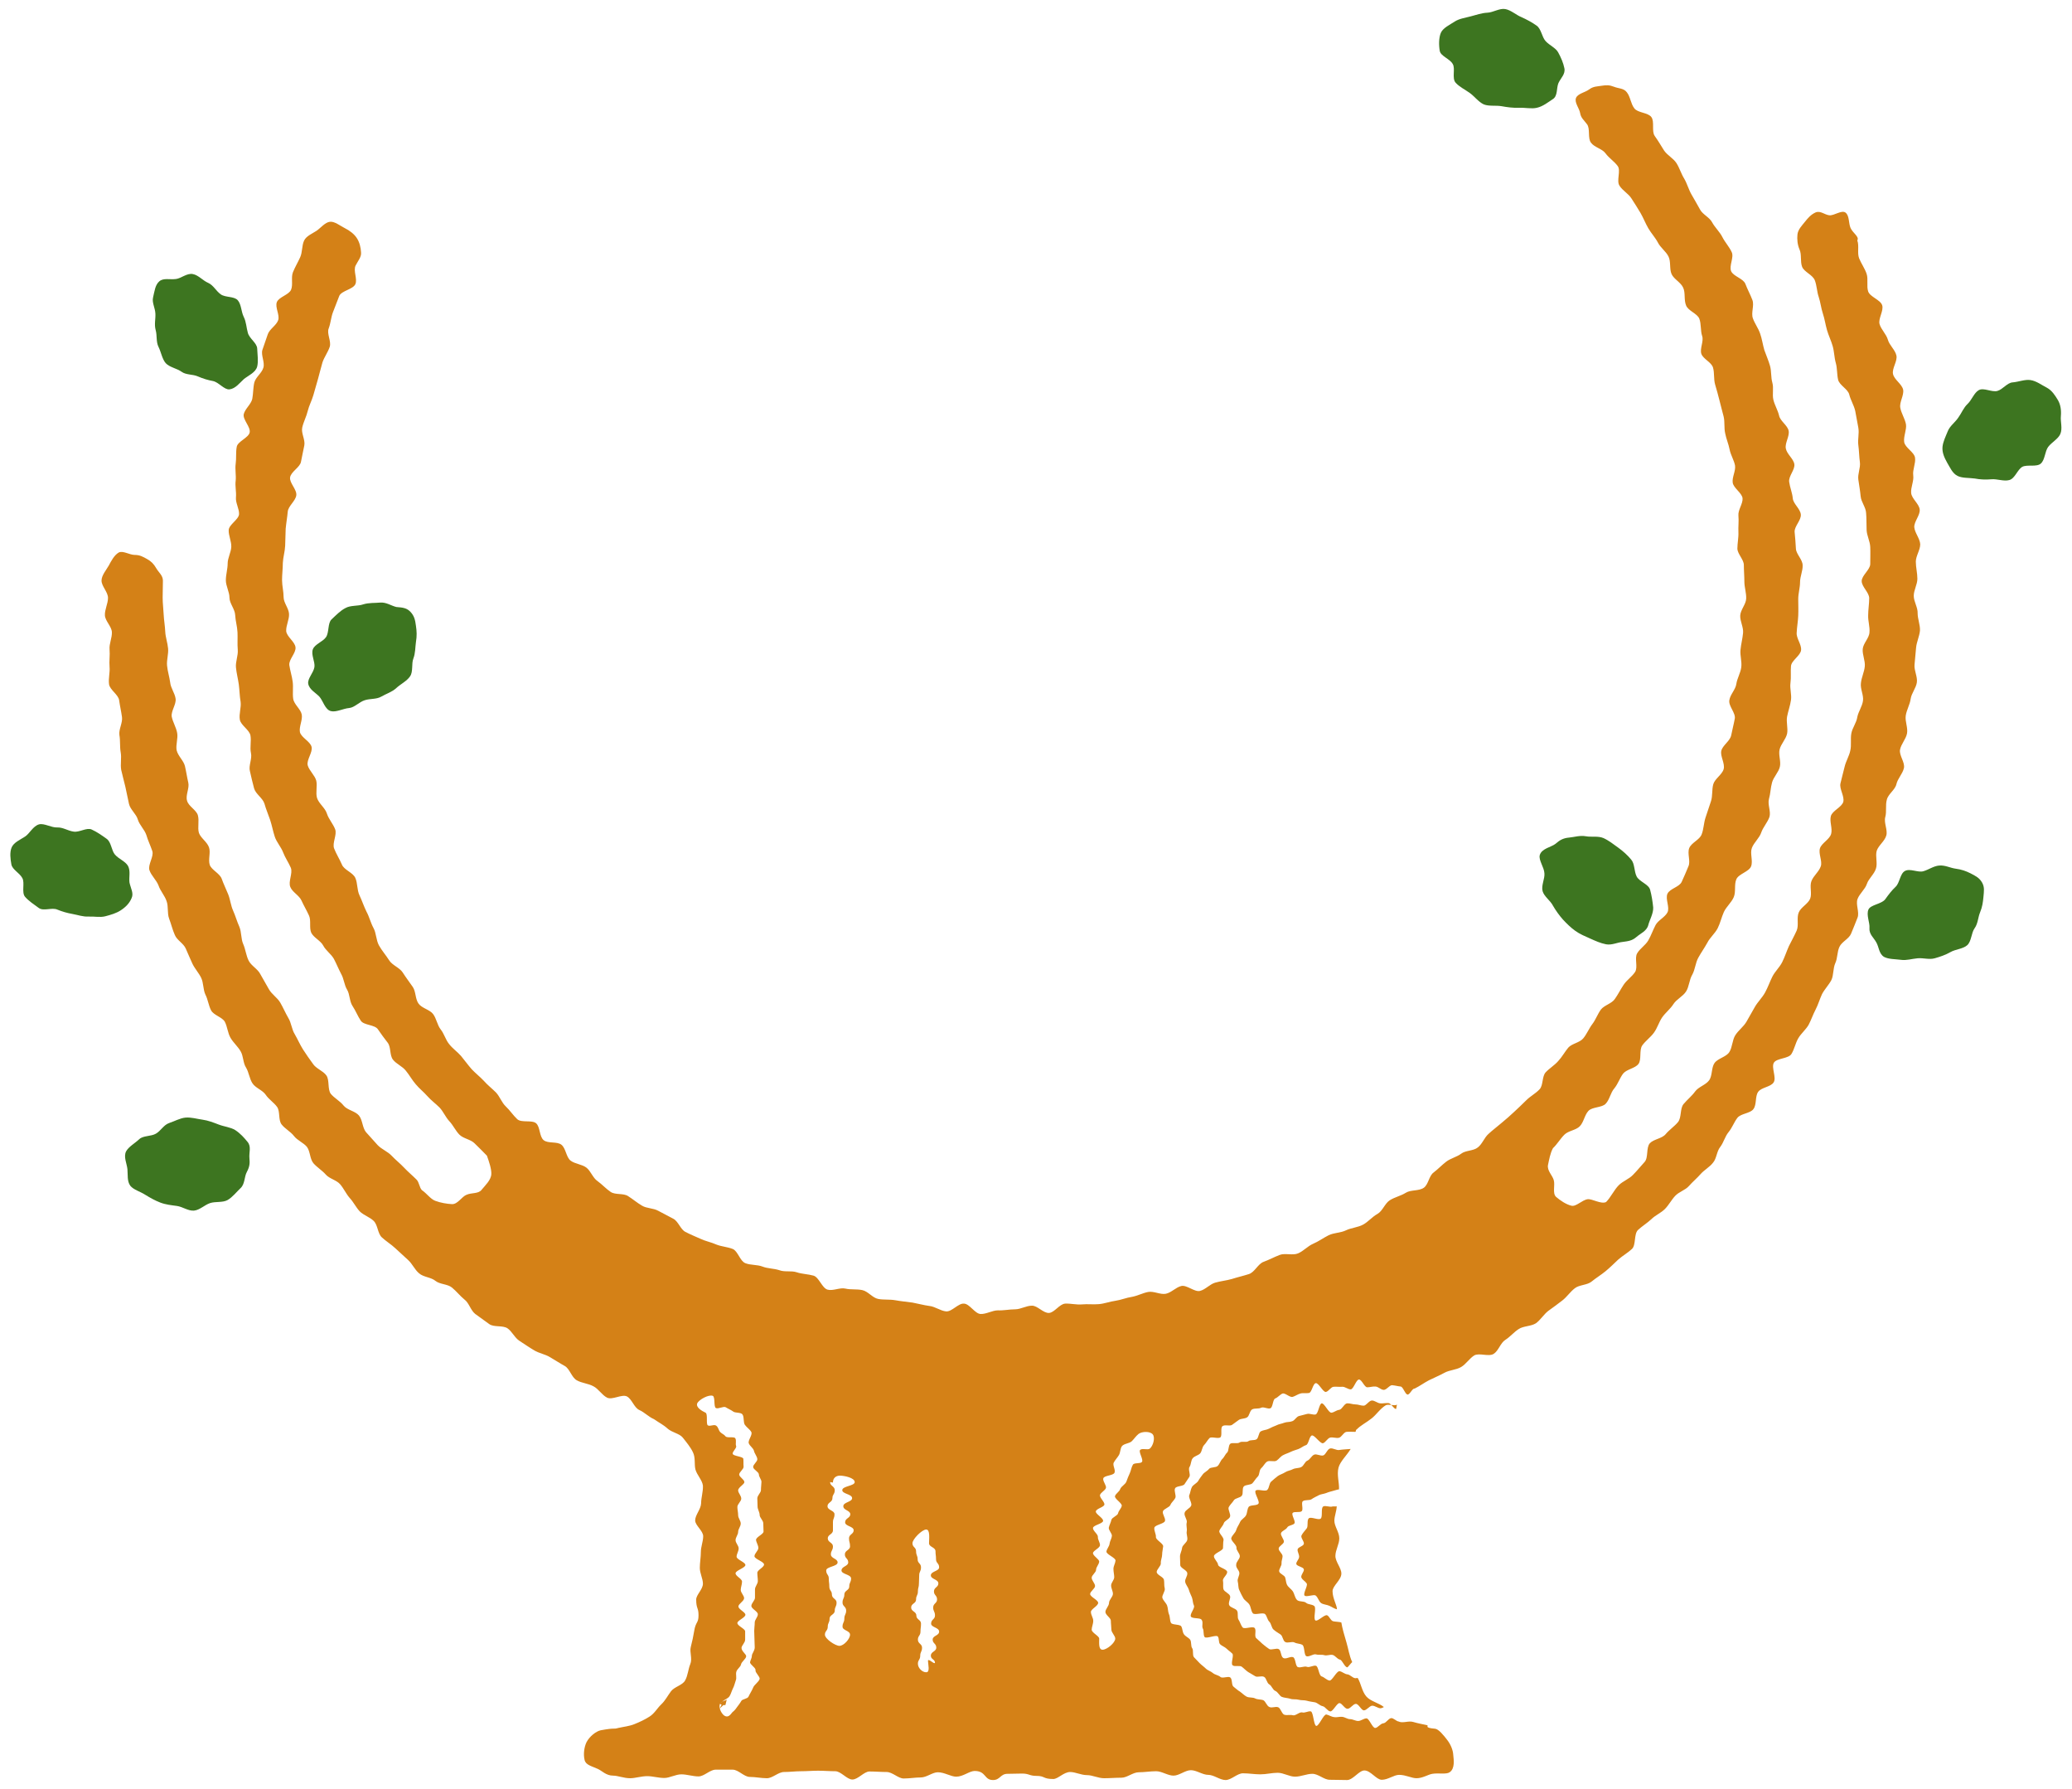 <!--?xml version="1.0" encoding="utf-8"?-->
<!-- Generator: Adobe Illustrator 22.1.0, SVG Export Plug-In . SVG Version: 6.00 Build 0)  -->
<svg version="1.1" id="_x33_" xmlns="http://www.w3.org/2000/svg" xmlns:xlink="http://www.w3.org/1999/xlink" x="0px" y="0px" viewBox="0 0 800 690.7" style="enable-background:new 0 0 800 690.7;" xml:space="preserve">
<style type="text/css">
	.st0{fill:#3D7520;}
	.st1{fill:#D48117;}
</style>
<g>
	<g>
		<path class="st0" d="M158.5,236.2c1.4,1.5,1.8,3,2.1,5.4c0.3,2,0.4,3.9,0,6.2c-0.3,2.1-0.2,4.3-1,6.4c-0.8,2,0,5.1-1.3,6.9
			c-1.2,1.8-3.7,3-5.3,4.5c-1.6,1.5-3.9,2.2-5.8,3.3c-1.9,1.1-4.3,0.7-6.4,1.4c-2.2,0.7-3.9,2.8-6,3c-2.3,0.2-5,1.7-7,1.2
			c-2.3-0.5-3.1-4.1-4.5-5.6c-1.4-1.5-3.9-2.7-4.3-5c-0.3-2,2-4.1,2.4-6.4c0.3-2.1-1.4-4.8-0.6-6.9c0.8-2,3.9-2.9,5.1-4.7
			c1.2-1.8,0.6-5.4,2.1-6.8c1.6-1.5,3.4-3.4,5.4-4.4c1.9-1.1,4.8-0.7,6.8-1.4c2.2-0.7,4.5-0.5,6.6-0.7c2.3-0.2,4.2,1.2,6.2,1.7
			C155.6,234.5,157.1,234.7,158.5,236.2z"></path>
		<path class="st0" d="M61.5,108.6c1.6-1.4,4-0.6,6.4-0.9c2-0.2,4.3-2.4,6.6-1.9c2.1,0.4,3.8,2.5,5.9,3.4c2,0.9,3,3.1,4.8,4.4
			c1.8,1.3,5.2,0.7,6.6,2.3c1.4,1.6,1.3,4.4,2.3,6.4c1,2,1,4.1,1.6,6.2c0.6,2.2,3.5,3.9,3.6,6c0.1,2.3,0.5,5,0,7
			c-0.6,2.3-3.5,3.5-5.1,4.8c-1.6,1.4-3.2,3.7-5.6,4c-2,0.2-4.1-2.7-6.3-3.2c-2.1-0.4-3.8-0.9-5.9-1.8c-2-0.9-4.5-0.5-6.3-1.8
			c-1.8-1.3-4.6-1.7-6.1-3.3c-1.4-1.6-1.8-4.3-2.8-6.3c-1-2-0.5-4.4-1.1-6.5c-0.6-2.2,0-4.2-0.1-6.3c-0.1-2.3-1.4-4.3-0.9-6.3
			C59.7,112.3,59.9,110,61.5,108.6z"></path>
		<path class="st0" d="M600.6,325.7c1.6-1.4,2.9-2.2,5.3-2.4c2-0.2,4.1-0.9,6.4-0.5c2.1,0.4,4.7-0.2,6.8,0.7c2,0.9,3.9,2.4,5.7,3.7
			c1.8,1.3,3.6,2.9,5,4.6c1.4,1.6,1.1,4.5,2.1,6.5c1,2,4.6,3,5.2,5.1c0.6,2.2,1,4.8,1.2,6.9c0.1,2.3-1.4,4.8-1.9,6.8
			c-0.6,2.3-3,3.2-4.6,4.6c-1.6,1.4-3.1,1.6-5.4,1.9c-2,0.2-4.1,1.3-6.3,0.9c-2.1-0.4-4.1-1.3-6.1-2.2c-2-0.9-4-1.7-5.8-3
			c-1.8-1.3-3.3-2.8-4.8-4.4c-1.4-1.6-2.7-3.4-3.8-5.3c-1-2-3.4-3.5-4-5.6c-0.6-2.2,0.9-4.8,0.7-6.9c-0.1-2.3-2.3-5.1-1.8-7
			C595.2,327.5,599,327,600.6,325.7z"></path>
		<path class="st0" d="M556.3,12.7c0.8-1.9,3.4-3.1,5.4-4.4c1.7-1.1,3.9-1.4,6.2-2c2-0.5,4.1-1.3,6.4-1.4c2.2-0.1,4.7-1.8,6.9-1.4
			c2.2,0.4,4.2,2.3,6.2,3.1c2,0.9,4.1,2,5.9,3.3c1.8,1.3,2,4.3,3.4,5.9c1.5,1.7,3.9,2.6,4.9,4.4c1.1,2,2,4.1,2.4,6.1
			c0.5,2.3-1.4,3.8-2.3,5.8c-0.8,1.9-0.2,5-2.2,6.2c-1.7,1.1-3.8,2.8-6.1,3.3c-2,0.5-4.6-0.1-6.9,0c-2.2,0.1-4.5-0.2-6.7-0.6
			c-2.2-0.4-4.9,0.1-6.9-0.7c-2-0.9-3.6-3.1-5.4-4.4c-1.8-1.3-4.1-2.4-5.5-4c-1.5-1.7,0-5.4-1.1-7.2c-1.1-2-4.6-3-5-5
			C555.5,17.5,555.5,14.6,556.3,12.7z"></path>
		<path class="st0" d="M4.5,327.1c0.8-1.9,3.2-2.9,5.2-4.2c1.7-1.1,3.1-4.1,5.4-4.7c2-0.5,4.7,1.3,7,1.2c2.2-0.1,4.1,1.3,6.3,1.6
			c2.2,0.4,5.1-1.7,7-0.8c2,0.9,4,2.3,5.8,3.6c1.8,1.3,1.8,4.5,3.2,6.1c1.5,1.7,3.9,2.5,5,4.3c1.1,2,0.3,4.5,0.6,6.5
			c0.5,2.3,1.7,4.1,0.8,6c-0.8,1.9-2.2,3.4-4.2,4.7c-1.7,1.1-3.7,1.7-6,2.3c-2,0.5-4.1,0-6.4,0.1c-2.2,0.1-4-0.6-6.2-1
			c-2.2-0.4-3.9-0.9-5.9-1.7c-2-0.9-5.3,0.7-7.1-0.6c-1.8-1.3-3.9-2.7-5.3-4.3c-1.5-1.7,0-5.4-1.1-7.3c-1.1-2-3.8-3.2-4.2-5.2
			C4,331.5,3.7,329,4.5,327.1z"></path>
		<path class="st0" d="M49.2,451.3c-0.2-2.1-1.6-4.8-0.5-6.9c1-1.8,3.4-3.1,5.1-4.7c1.5-1.4,4.5-1,6.4-2.1c1.9-1.1,3-3.4,5.1-4.1
			c2.1-0.7,4.2-1.9,6.3-2.1c2.2-0.2,4.4,0.5,6.6,0.8c2.2,0.3,4.2,1.1,6.3,1.9c2.1,0.8,4.5,1,6.3,2.1c2,1.3,3.5,3,4.8,4.6
			c1.5,1.8,0.5,4.1,0.7,6.2c0.2,2.1,0.1,3.3-1,5.4c-1,1.8-0.7,4.6-2.4,6.2c-1.5,1.4-3.1,3.5-5,4.6c-1.9,1.1-4.7,0.5-6.8,1.2
			c-2.1,0.7-4,2.7-6.2,2.9c-2.2,0.2-4.4-1.5-6.6-1.8c-2.2-0.3-4.3-0.5-6.4-1.3c-2.1-0.8-4-1.9-5.8-3c-2-1.3-4.5-1.9-5.8-3.5
			C49,455.9,49.4,453.4,49.2,451.3z"></path>
		<path class="st0" d="M751.8,178.6c-1-1.8-2-3.8-1.8-6.1c0.2-2,1.2-4,2.1-6.2c0.8-1.9,2.7-3.2,4-5.1c1.3-1.8,2-3.8,3.6-5.3
			c1.6-1.5,2.5-4.3,4.3-5.3c1.9-1.1,5,0.9,7.2,0.3c2.1-0.6,3.8-3.2,5.9-3.3c2.3-0.2,4.7-1.2,6.8-0.9c2.3,0.3,4.5,2,6.3,2.9
			c2.1,1.1,3.3,3.1,4.4,4.9c1,1.8,1.3,3.8,1.1,6.2c-0.2,2,0.7,4.7-0.2,6.8c-0.8,1.9-3.3,3.2-4.7,5c-1.3,1.8-1.2,4.9-2.8,6.4
			c-1.6,1.5-5.3,0.3-7.2,1.3c-1.9,1.1-2.8,4.5-5,5.1c-2.1,0.6-4.7-0.5-6.9-0.3c-2.3,0.2-4.4,0.1-6.5-0.3c-2.3-0.3-4.8-0.1-6.6-1
			C753.8,182.7,752.9,180.4,751.8,178.6z"></path>
		<path class="st0" d="M724.4,363.7c-1-1.8-2.8-3.1-2.6-5.5c0.2-2-1.3-5-0.4-7.1c0.8-1.9,5.1-2.1,6.5-4c1.3-1.8,2.4-3.3,4-4.8
			c1.6-1.5,1.7-5.1,3.6-6.1c1.9-1.1,5,0.7,7.1,0.1c2.1-0.6,3.9-2,6.1-2.2c2.3-0.2,4.2,0.9,6.3,1.2c2.3,0.3,4,0.9,5.8,1.8
			c2.1,1.1,3.4,1.7,4.5,3.6c1,1.8,0.7,3.3,0.5,5.6c-0.2,2-0.4,3.7-1.3,5.9c-0.8,1.9-0.8,4.3-2.1,6.1c-1.3,1.8-1.2,5-2.8,6.5
			c-1.6,1.5-4.6,1.6-6.5,2.7c-1.9,1.1-4,1.8-6.1,2.4c-2.1,0.6-4.4-0.2-6.6,0c-2.3,0.2-4.3,0.9-6.4,0.6c-2.3-0.3-4.7-0.2-6.5-1.1
			C725.4,368.2,725.5,365.5,724.4,363.7z"></path>
		<path class="st1" d="M478.5,607c0.2,1.1-0.9,2.4-0.6,3.5c0.3,1.1,0.1,2.3,0.6,3.3c0.4,1,1,2.1,1.5,3c0.5,1,1.8,1.6,2.4,2.6
			c0.6,1,0.6,2.4,1.3,3.3c0.7,0.9,4-0.5,4.8,0.4c0.7,0.8,0.8,2.1,1.6,2.9c0.8,0.8,0.8,2.4,1.7,3.1c0.8,0.7,1.7,1.2,2.6,1.8
			c0.9,0.6,0.9,2.4,1.8,2.9c0.9,0.6,2.6-0.3,3.6,0.2c0.9,0.5,2.1,0.4,3,0.9c1,0.5,0.6,4,1.6,4.4c1,0.4,2.7-1,3.7-0.7
			c1,0.3,2.2,0,3.2,0.3c1,0.3,2.2-0.3,3.2-0.1c1,0.2,1.8,1.6,2.8,1.8c1,0.2,1.8,2.9,2.9,3c0.2,0,1.7-2,1.9-2
			c-1.2-2.6-1.5-5.2-2.2-7.5c-0.9-3-1.7-5.8-2-7.8c-0.6-0.3-2.6-0.3-3.2-0.5c-1-0.3-1.4-1.9-2.3-2.3c-1-0.4-3.6,2.5-4.5,2
			c-1-0.6,0.5-5-0.5-5.6c-0.9-0.7-2.3-0.5-3.1-1.2c-0.9-0.8-2.9-0.3-3.6-1.2c-0.8-0.9-0.9-2.2-1.5-3.2c-0.6-0.9-1.8-1.6-2.3-2.6
			c-0.4-0.8-0.4-1.9-0.7-2.8c-0.3-0.9-2.1-1.4-2.3-2.3c-0.2-0.9,1-2.2,0.9-3.1c-0.1-0.9,0.4-1.9,0.4-2.8c0-1-1.6-2-1.5-3
			c0.1-0.9,1.8-1.6,2-2.5c0.2-0.9-1.4-2.5-1.1-3.4c0.3-0.9,1.9-1.3,2.4-2.2s2.3-0.8,2.8-1.6c0.5-0.8-1.3-3.3-0.7-4
			c0.6-0.7,2.8,0,3.5-0.7c0.7-0.7-0.3-3.2,0.4-3.8c0.8-0.7,2.5-0.2,3.4-0.8c0.8-0.6,1.8-1,2.7-1.5c0.9-0.5,2-0.5,3-0.9
			c0.9-0.4,1.9-0.6,2.9-0.9c0.4-0.1,1.6-0.5,2-0.5c0.1-2.7-0.9-5.6-0.2-8.4c0.7-2.5,3.2-4.7,4.7-7.2c-1.1,0.1-3.3,0.2-4.4,0.4
			c-1.1,0.2-2.4-0.8-3.5-0.6c-1.1,0.2-1.7,2.4-2.7,2.7c-1.1,0.3-2.5-0.7-3.5-0.3c-1,0.4-1.6,1.9-2.6,2.3c-1,0.4-1.4,2-2.4,2.5
			c-1,0.5-2.2,0.3-3.2,0.8c-0.9,0.5-2.1,0.6-3,1.2c-0.9,0.6-2.1,0.9-2.9,1.5c-0.9,0.7-1.7,1.4-2.5,2.1c-0.8,0.7-0.7,2.4-1.5,3.2
			c-0.8,0.8-3.8-0.5-4.5,0.3c-0.7,0.8,1.7,4.1,1.1,5c-0.6,0.9-3.2,0.4-3.8,1.3c-0.6,0.9-0.5,2.2-1,3.2c-0.5,1-1.9,1.6-2.3,2.6
			c-0.4,1-1.2,2-1.5,3.1c-0.3,1.1-1.6,2-1.9,3.1c-0.2,1.1,2.1,2.6,2,3.7c-0.1,1.1,1.3,2.2,1.3,3.3c0,1.1-1.5,2.2-1.4,3.3
			C477.1,605.1,478.3,606,478.5,607z"></path>
		<path class="st1" d="M277.7,657.5c-0.1-0.2,3-1.3,2.9-1.5l-0.5,2.1c-0.3,0.3-0.8-0.2-1,0.1C279.4,658.4,277.5,657.5,277.7,657.5z"></path>
		<path class="st1" d="M516.1,581.4c-0.3,0.2-1.3,0-1.6,0.1c-1,0.4-2.7-0.5-3.6,0c-1,0.6-0.1,4-1,4.7c-0.9,0.7-3.8-0.9-4.6-0.1
			c-0.8,0.8-0.1,3-0.8,3.9c-0.7,0.9-1.5,1.7-2,2.7c-0.4,0.9,1.2,2.4,0.9,3.3c-0.3,0.9-2.3,1.2-2.4,2.1c-0.1,0.9,0.6,1.8,0.6,2.8
			c0,1-1.2,1.9-1.1,2.8c0.2,0.9,2.6,1.1,2.9,2c0.3,0.9-1.4,2.4-0.9,3.3c0.4,0.9,1.4,1.3,2,2.2c0.6,0.8-1.5,3.9-0.8,4.7
			c0.7,0.7,3.5-0.6,4.3,0c0.9,0.7,1.2,2.3,2.1,2.9c0.9,0.6,2.3,0.6,3.3,1.1c0.8,0.4,1.9,1.1,2.8,1.3c0-1.6-1.7-4.2-1.7-7
			c0-2.1,3.4-4.3,3.4-6.8c0-2.2-2.3-4.5-2.3-6.8c0-2.3,1.5-4.5,1.5-6.8c0-2.4-1.9-4.6-1.9-6.8C515.2,585.2,516.1,583.2,516.1,581.4z
			"></path>
		<path class="st1" d="M464.4,628.6c0.5,0.8,0.1,2.4,0.7,3.3c0.6,0.8,4.5-1,5.1-0.2c0.6,0.8,0.2,2.3,0.9,3c0.7,0.7,1.8,1,2.5,1.7
			c0.7,0.7,1.5,1.2,2.2,1.9c0.7,0.7-0.7,3.8,0.1,4.5c0.8,0.7,2.8-0.1,3.6,0.6c0.8,0.6,1.5,1.4,2.4,2c0.9,0.6,1.8,1,2.7,1.6
			c0.9,0.6,2.5-0.3,3.5,0.3c0.9,0.5,1,2.4,2,2.9c0.9,0.5,1.3,2.1,2.3,2.5c1,0.4,1.6,1.9,2.5,2.3c1,0.4,2.2,0.4,3.2,0.7
			c1,0.4,2.2,0.1,3.3,0.4c1,0.3,2.2,0.1,3.2,0.4c1,0.3,2.1,0.4,3.1,0.6c1,0.2,1.9,1.3,3,1.5c1,0.2,1.9,1.9,2.9,2
			c1,0.2,2.6-3.3,3.6-3.2c1,0.1,1.9,2.1,3,2.2c1.1,0.1,2.2-1.9,3.3-1.9c1.1,0,2.1,2.5,3.1,2.5c1.1,0,2.1-1.7,3.2-1.8
			c1.1,0,2.2,1,3.2,1c0.3,0,1.1-0.3,1.3-0.5c-2-1.6-5.2-2.2-6.8-4.1c-1.7-2-2-5-3.3-7.1c-0.2,0-0.8,0.1-0.9,0.1
			c-1.1-0.1-2-1.4-3.1-1.5c-1.1-0.1-2-1.1-3-1.2c-1.1-0.2-2.9,3.8-3.9,3.6c-1.1-0.2-2-1.3-3-1.6c-1.1-0.3-1.2-3.8-2.2-4.1
			c-1-0.3-2.5,0.8-3.5,0.4c-1-0.4-2.5,0.5-3.5,0.1c-1-0.4-0.8-3.3-1.8-3.8c-1-0.5-2.8,0.9-3.8,0.3c-1-0.5-0.8-2.8-1.7-3.4
			c-0.9-0.6-3,0.5-3.8-0.1c-0.9-0.6-1.8-1.3-2.6-2c-0.8-0.7-1.6-1.5-2.4-2.2c-0.8-0.8,0.2-3.1-0.6-3.9c-0.7-0.8-4,0.6-4.6-0.2
			c-0.7-0.8-1-2.1-1.6-3c-0.6-0.9,0-2.6-0.6-3.5c-0.6-0.9-2.5-1.1-3-2.1c-0.5-1,0.7-2.7,0.3-3.6c-0.4-1-2.1-1.5-2.5-2.5
			c-0.3-1,0-2.2-0.2-3.3c-0.3-1,1.8-2.4,1.6-3.5c-0.2-1.1-3.4-1.7-3.5-2.7c-0.1-1.1-1.6-2.2-1.6-3.3c0-1.1,3.4-2.1,3.5-3.1
			c0.1-1.1,0-2.1,0.2-3.1c0.2-1.1-1.9-2.6-1.6-3.6c0.3-1,1.4-1.9,1.7-2.9c0.3-1,2-1.5,2.4-2.5c0.4-1-0.9-2.8-0.5-3.7
			c0.5-1,1.4-1.7,2-2.7c0.6-0.9,2.5-0.9,3.1-1.8c0.6-0.9,0-2.6,0.7-3.5c0.7-0.8,2.7-0.5,3.4-1.3c0.7-0.8,1.2-1.7,2-2.5
			c0.8-0.7,0.5-2.6,1.4-3.3c0.8-0.7,1.3-1.9,2.2-2.5c0.9-0.6,2.8,0.2,3.7-0.4c0.9-0.6,1.5-1.6,2.5-2.1c0.9-0.5,2-0.8,3-1.3
			c1-0.5,2-0.7,3-1.1c1-0.4,1.9-1.2,2.9-1.5c1-0.4,1.2-3.4,2.2-3.7c1-0.3,3.2,3.2,4.3,3c1-0.3,1.7-1.9,2.8-2.2
			c1.1-0.2,2.2,0.3,3.3,0.1c1.1-0.2,1.9-2.2,3-2.3c1.1-0.1,2.2,0,3.3,0c0.5,0,0.1-0.8,0.6-0.9c1.5-1.6,3.8-2.7,5.8-4.3
			c1.8-1.4,3.3-3.8,5.5-5.1c1.2-0.5,3.2,0.4,4.3-0.2c-0.1,0-0.3,1.7-0.4,1.7c-1-0.2-1.9-2.2-2.9-2.3c-1.1-0.1-2.2,0.2-3.2,0.1
			c-1.1-0.1-2.1-1.1-3.2-1.1c-1.1,0-2.2,2-3.2,2c-1.1,0-2.1-0.5-3.2-0.5c-1.1,0-2.2-0.5-3.2-0.4c-1.1,0.1-1.9,2.3-3,2.5
			c-1.1,0.1-2,1-3,1.1c-1.1,0.2-2.8-3.8-3.8-3.6c-1,0.2-1.3,4.1-2.4,4.3c-1,0.2-2.3-0.5-3.3-0.2c-1,0.3-2.1,0.5-3.1,0.8
			c-1,0.3-1.6,1.7-2.6,2c-1,0.4-2.1,0.2-3.1,0.6c-1,0.4-2.1,0.5-3,1c-1,0.4-2,0.8-2.9,1.3c-1,0.5-2.2,0.5-3.1,1
			c-0.9,0.5-0.8,2.6-1.7,3.1c-0.9,0.5-2.3,0.1-3.1,0.7c-0.8,0.6-2.6-0.1-3.4,0.5c-0.8,0.6-2.8-0.1-3.6,0.5c-0.8,0.7-0.5,2.7-1.2,3.4
			c-0.8,0.7-1.1,1.8-1.9,2.5c-0.7,0.7-1,1.9-1.7,2.6c-0.7,0.8-2.7,0.4-3.4,1.2c-0.6,0.8-1.8,1.3-2.4,2.1c-0.6,0.8-1.3,1.7-1.8,2.6
			c-0.6,0.9-1.9,1.4-2.4,2.3c-0.5,0.9-0.6,2.2-1,3.1c-0.5,1,1.2,3.1,0.7,4.1c-0.4,1-2.2,1.6-2.5,2.7c-0.4,1.1,1.1,2.7,0.8,3.8
			c-0.3,1.1,0.2,2.3,0,3.4c-0.2,1.1,0.4,2.2,0.2,3.3c-0.2,1.1-1.9,2-2,3.1c-0.1,1.1-0.8,2.2-0.8,3.3s0.1,2.2,0.1,3.4
			c0.1,1.1,2.6,1.9,2.7,3c0.2,1.1-1,2.3-0.8,3.4c0.2,1.1,1.1,2,1.4,3c0.3,1.1,0.8,2,1.2,3c0.4,1.1,0.3,2.2,0.8,3.2
			c0.4,1-1.7,3.2-1.2,4.2c0.5,0.9,3.6,0.4,4.1,1.2C464.7,626.1,463.9,627.7,464.4,628.6z"></path>
		<path class="st1" d="M714.5,88c-0.8-1.8-0.4-4.7-1.9-5.9c-1.5-1.2-4.4,1.2-6.3,1c-1.8-0.2-3.5-1.9-5.3-1.1c-1.8,0.8-3,2.2-4.1,3.6
			c-1.2,1.5-2.7,3-2.9,4.9c-0.2,1.8,0,4,0.8,5.8c0.9,2,0.2,4.6,1,6.7c0.8,2,4.1,3.1,4.9,5.2c0.8,2.1,0.8,4.4,1.5,6.4
			c0.7,2.1,0.9,4.3,1.6,6.4c0.7,2.1,1,4.3,1.6,6.4c0.6,2.1,1.6,4.1,2.2,6.2c0.6,2.1,0.6,4.4,1.2,6.5c0.6,2.1,0.4,4.4,0.9,6.5
			c0.5,2.1,3.8,3.6,4.3,5.7c0.5,2.1,1.8,4.1,2.3,6.3c0.4,2.1,0.8,4.3,1.2,6.5c0.4,2.2-0.3,4.5,0,6.7c0.3,2.2,0.3,4.4,0.6,6.6
			c0.3,2.2-0.9,4.5-0.6,6.7c0.3,2.2,0.7,4.3,0.9,6.5c0.2,2.2,2,4.2,2.1,6.4c0.2,2.2,0.1,4.4,0.2,6.6c0.1,2.2,1.3,4.3,1.4,6.5
			c0.1,2.2,0,4.4,0,6.6c0,2.2-3.3,4.4-3.3,6.6c0,2.2,2.9,4.4,2.9,6.6c0,2.2-0.4,4.4-0.4,6.6c-0.1,2.2,0.7,4.4,0.5,6.6
			c-0.1,2.2-2.4,4.2-2.6,6.4c-0.2,2.2,1,4.5,0.8,6.7c-0.2,2.2-1.3,4.3-1.5,6.5c-0.3,2.2,1.1,4.6,0.8,6.8s-1.8,4.2-2.2,6.3
			c-0.3,2.2-1.9,4.1-2.3,6.3c-0.4,2.2,0.1,4.5-0.4,6.6c-0.4,2.1-1.7,4.1-2.2,6.3c-0.5,2.1-1.1,4.2-1.6,6.4c-0.5,2.1,1.6,4.9,1.1,7.1
			c-0.6,2.1-4.2,3.4-4.8,5.5c-0.6,2.1,0.7,4.8,0.1,6.9c-0.6,2.1-3.6,3.5-4.3,5.5c-0.7,2.1,1,5,0.3,7c-0.7,2.1-2.8,3.6-3.6,5.7
			c-0.8,2,0.3,4.8-0.5,6.8c-0.8,2-3.6,3.3-4.4,5.3c-0.9,2.1,0.1,4.9-0.8,7c-0.9,2-2,4-3,6c-0.9,2-1.6,4.2-2.6,6.2
			c-1,2-2.8,3.6-3.8,5.6c-1,2-1.7,4.1-2.8,6.1c-1.1,2-2.8,3.6-3.9,5.5c-1.1,1.9-2.2,3.9-3.3,5.8c-1.1,1.9-3.1,3.3-4.3,5.2
			c-1.2,1.9-1.1,4.6-2.3,6.5c-1.2,1.9-4.4,2.4-5.7,4.2c-1.3,1.8-0.8,4.9-2.1,6.7c-1.3,1.8-4.1,2.5-5.4,4.3c-1.3,1.8-3.1,3.2-4.5,4.9
			c-1.4,1.7-0.7,5.1-2.1,6.9c-1.4,1.7-3.4,3-4.8,4.7c-1.4,1.7-4.6,1.9-6.1,3.5c-1.5,1.7-0.5,5.5-2,7.2c-1.5,1.6-2.9,3.4-4.5,5
			c-1.5,1.6-3.9,2.4-5.5,4c-1.8,1.8-3.1,4.7-4.9,6.5c-2,0.9-5.3-1.3-7.1-1.1c-2.2,0.3-4.5,3-6.3,2.5c-2.1-0.5-4.4-2.1-5.9-3.4
			c-1.5-1.4-0.3-4.5-0.9-6.5c-0.5-1.8-2.7-3.7-2.2-5.9c0.4-1.8,0.8-4.4,1.9-6.4c1.6-1.5,2.8-3.6,4.4-5.2c1.6-1.6,4.5-1.7,6-3.3
			c1.5-1.6,1.8-4.3,3.3-5.9c1.5-1.6,5.3-1.2,6.7-2.8c1.5-1.6,1.8-4.2,3.3-5.9c1.4-1.7,2.1-4,3.4-5.7c1.4-1.7,4.6-2,5.9-3.7
			c1.3-1.7,0.2-5.4,1.5-7.2c1.3-1.8,3.2-3.1,4.5-4.9c1.3-1.8,1.9-4,3.1-5.8c1.3-1.9,3.2-3.3,4.4-5.2c1.2-1.9,3.7-3,4.9-4.9
			c1.2-1.9,1.2-4.5,2.4-6.5c1.1-2,1.2-4.5,2.3-6.5c1.1-2,2.4-3.8,3.5-5.8c1-2,2.9-3.5,4-5.6c1-2,1.5-4.3,2.4-6.3
			c1-2.1,2.9-3.6,3.8-5.7c0.9-2.1,0.1-4.8,1-6.9c0.9-2.1,4.9-2.9,5.7-5c0.8-2.1-0.5-5,0.3-7.1c0.8-2.1,2.9-3.8,3.6-5.9
			c0.7-2.1,2.5-4,3.2-6.1c0.6-2.1-0.8-4.8-0.2-6.9c0.6-2.1,0.6-4.3,1.2-6.4c0.6-2.1,2.5-3.9,3-6c0.5-2.1-0.6-4.6-0.1-6.7
			c0.5-2.1,2.4-3.9,2.9-6.1c0.4-2.1-0.4-4.5,0-6.6c0.4-2.1,1.2-4.2,1.5-6.4c0.3-2.1-0.5-4.4-0.2-6.6c0.3-2.2,0-4.3,0.2-6.5
			c0.2-2.2,3.7-4,3.9-6.2c0.2-2.2-1.9-4.5-1.7-6.7c0.1-2.2,0.5-4.3,0.6-6.5c0.1-2.2,0-4.3,0-6.5c0-2.2,0.7-4.3,0.7-6.5
			c0-2.2,1.1-4.4,1-6.5c0-2.2-2.5-4.3-2.6-6.4c-0.1-2.2-0.3-4.3-0.5-6.5c-0.1-2.2,2.6-4.5,2.4-6.7c-0.2-2.2-2.9-4.1-3.1-6.2
			c-0.2-2.2-1.1-4.2-1.4-6.4c-0.3-2.2,2.3-4.7,2-6.8c-0.3-2.1-2.9-3.9-3.3-6.1c-0.4-2.1,1.5-4.7,1.1-6.8c-0.4-2.1-3.3-3.8-3.7-5.9
			c-0.5-2.1-1.7-4-2.2-6.1c-0.5-2.1,0.2-4.5-0.4-6.6c-0.6-2.1-0.3-4.4-0.9-6.5c-0.6-2.1-1.5-4.1-2.2-6.1c-0.6-2.1-0.9-4.3-1.6-6.3
			c-0.7-2.1-2.1-3.9-2.8-5.9c-0.8-2.1,0.6-5-0.2-7.1c-0.8-2.1-1.9-4.1-2.7-6.2c-0.8-2.1-4.6-2.9-5.5-4.9c-0.9-2.1,1.2-5.4,0.2-7.4
			c-0.9-2-2.6-3.8-3.6-5.8c-1-2-2.8-3.6-3.9-5.6c-1-2-3.7-3.1-4.7-5c-1.1-2-2.2-3.9-3.3-5.8c-1.1-1.9-1.7-4.2-2.8-6.1
			c-1.2-1.9-1.8-4.1-3-6c-1.2-1.9-3.5-3-4.8-4.9c-1.2-1.9-2.3-3.8-3.6-5.6c-1.3-1.8,0-5.5-1.3-7.3c-1.3-1.8-5.3-1.6-6.6-3.4
			c-1.4-1.8-1.5-4.5-2.9-6.2c-1.2-1.6-3.2-1.4-4.9-2.1c-1.8-0.7-2.9-0.7-4.8-0.4c-1.8,0.3-3.2,0.2-4.8,1.4c-1.6,1.2-4.4,1.6-5.1,3.3
			c-0.7,1.8,1.3,4,1.6,5.9c0.3,1.8,1.4,2.6,2.6,4.2c1.4,1.7,0.2,5.5,1.6,7.2c1.3,1.8,4.3,2.3,5.6,4.1c1.3,1.8,3.4,3.1,4.7,4.9
			c1.3,1.8-0.6,5.7,0.7,7.6c1.2,1.9,3.4,3,4.6,4.9c1.2,1.9,2.4,3.7,3.5,5.6c1.1,1.9,1.9,4,3,5.9c1.1,1.9,2.7,3.6,3.7,5.5
			c1,2,3.1,3.4,4.1,5.4c1,2,0.3,4.8,1.2,6.8c0.9,2,3.6,3.2,4.5,5.3c0.9,2,0.2,4.7,1.1,6.8c0.8,2.1,4.3,3.1,5.1,5.1
			c0.8,2.1,0.4,4.6,1.1,6.7c0.7,2-1,4.9-0.3,6.9c0.7,2,3.9,3.2,4.5,5.3c0.6,2.1,0.2,4.4,0.8,6.5c0.6,2.1,1.2,4.1,1.7,6.2
			c0.5,2.1,1.1,4.2,1.6,6.2c0.5,2.1,0.1,4.4,0.6,6.5c0.4,2.1,1.3,4.1,1.7,6.2c0.4,2.1,1.7,4.1,2.1,6.2c0.3,2.1-1.2,4.5-0.9,6.6
			c0.3,2.1,3.5,3.9,3.8,6c0.2,2.1-1.8,4.5-1.6,6.7c0.2,2.1-0.1,4.3,0,6.4c0.1,2.1-0.4,4.3-0.4,6.4c0.1,2.1,2.5,4.2,2.5,6.3
			c0,2.1,0.2,4.3,0.2,6.4c0,2.2,0.8,4.4,0.7,6.6c-0.1,2.2-2.2,4.3-2.3,6.5c-0.1,2.2,1.3,4.5,1.1,6.7c-0.2,2.2-0.8,4.4-1,6.6
			c-0.2,2.2,0.6,4.5,0.3,6.7c-0.3,2.2-1.6,4.3-1.9,6.4c-0.3,2.2-2.4,4.1-2.7,6.3c-0.4,2.2,2.5,4.9,2.1,7.1c-0.4,2.2-1,4.4-1.4,6.5
			c-0.5,2.2-3.3,3.8-3.8,5.9c-0.5,2.1,1.5,4.9,0.9,7.1c-0.6,2.1-3.4,3.7-4,5.8c-0.6,2.1-0.2,4.5-0.9,6.6c-0.7,2.1-1.4,4.2-2.1,6.3
			c-0.7,2.1-0.7,4.5-1.5,6.5c-0.8,2.1-4,3.2-4.8,5.3c-0.8,2.1,0.6,5-0.3,7c-0.8,2-1.7,4-2.6,6c-0.9,2-4.6,2.6-5.5,4.6
			c-0.9,2,1,5.3,0,7.2c-1,1.9-3.6,3-4.6,4.9c-1,1.9-1.7,4-2.8,5.9c-1.1,1.9-3.2,3.1-4.3,5c-1.1,1.9,0.4,5.3-0.8,7.2
			c-1.2,1.8-3.2,3.1-4.4,4.9c-1.2,1.8-2.2,3.8-3.4,5.5c-1.2,1.8-4.1,2.4-5.4,4.1c-1.3,1.8-2,3.9-3.3,5.6c-1.3,1.7-2.1,3.8-3.5,5.5
			c-1.4,1.7-4.4,2-5.8,3.6c-1.4,1.7-2.4,3.6-3.9,5.2c-1.4,1.6-3.4,2.8-4.8,4.3c-1.5,1.6-0.9,5.1-2.4,6.6c-1.5,1.6-3.5,2.6-5.1,4.2
			c-1.5,1.5-3.1,3-4.7,4.5c-1.6,1.5-3.2,2.9-4.9,4.3c-1.6,1.4-3.4,2.7-5,4.2c-1.6,1.4-2.4,3.9-4.1,5.2c-1.7,1.4-4.7,1.1-6.4,2.4
			c-1.7,1.3-4.1,1.8-5.8,3.1c-1.7,1.3-3.2,2.9-4.9,4.2c-1.8,1.3-2,4.7-3.8,5.9c-1.9,1.3-5,0.7-6.9,1.9c-1.9,1.2-4.3,1.7-6.2,2.9
			c-1.9,1.2-2.8,4.2-4.8,5.3c-2,1.1-3.5,3-5.5,4.1c-2,1.1-4.5,1.2-6.6,2.2c-2,1-4.6,0.9-6.7,1.9c-2,1-3.9,2.4-6,3.3
			c-2.1,0.9-3.7,2.8-5.8,3.7c-2.1,0.9-5-0.2-7.1,0.6c-2.1,0.8-4.1,1.9-6.3,2.7c-2.1,0.8-3.4,4-5.6,4.7c-2.2,0.7-4.4,1.2-6.6,1.9
			c-2.1,0.6-4.3,0.8-6.4,1.4c-2.1,0.6-3.8,2.7-5.9,3.2c-2.1,0.5-5.1-2.4-7.2-1.9c-2.1,0.5-3.9,2.6-6,3c-2.1,0.4-4.6-1.1-6.8-0.7
			c-2.1,0.4-4.1,1.5-6.3,1.9c-2.1,0.3-4.2,1.2-6.3,1.5c-2.2,0.3-4.2,1.1-6.4,1.3c-2.2,0.2-4.4-0.1-6.5,0.1c-2.2,0.2-4.4-0.4-6.5-0.3
			c-2.2,0.1-4.2,3.5-6.3,3.6c-2.2,0.1-4.5-2.9-6.6-2.8c-2.2,0-4.3,1.4-6.5,1.4c-2.2,0-4.4,0.5-6.6,0.4c-2.2,0-4.5,1.5-6.7,1.4
			c-2.2-0.1-4.2-3.9-6.4-4c-2.2-0.2-4.7,3.2-6.9,3c-2.2-0.2-4.3-1.9-6.5-2.1c-2.2-0.3-4.3-0.9-6.5-1.3c-2.2-0.3-4.4-0.5-6.6-0.9
			c-2.2-0.4-4.5-0.1-6.6-0.5c-2.2-0.4-3.9-2.9-6.1-3.4c-2.2-0.5-4.5-0.1-6.6-0.6c-2.1-0.5-4.8,1-6.9,0.4c-2.1-0.6-3.3-4.8-5.4-5.4
			c-2.1-0.6-4.4-0.6-6.5-1.3c-2.1-0.7-4.6,0-6.7-0.8c-2.1-0.7-4.5-0.6-6.5-1.4c-2.1-0.8-4.6-0.5-6.6-1.3c-2.1-0.8-2.9-4.7-4.9-5.5
			c-2-0.8-4.3-0.9-6.3-1.7c-2-0.9-4.2-1.3-6.1-2.2c-2-0.9-4-1.7-5.9-2.7c-1.9-1-2.7-4.1-4.7-5.1c-1.9-1-3.8-2-5.7-3
			c-1.9-1.1-4.5-0.9-6.3-2c-1.9-1.1-3.5-2.5-5.4-3.7c-1.8-1.2-4.9-0.4-6.7-1.6c-1.8-1.2-3.3-2.9-5.1-4.2c-1.8-1.2-2.6-3.9-4.3-5.2
			c-1.7-1.3-4.4-1.4-6.1-2.7c-1.7-1.3-1.8-4.7-3.5-6.1c-1.7-1.4-5.2-0.4-6.9-1.8c-1.7-1.4-1.3-5.1-2.9-6.5c-1.6-1.4-5.7-0.1-7.3-1.6
			c-1.6-1.5-2.8-3.4-4.4-4.9c-1.6-1.5-2.3-3.8-3.8-5.4c-1.5-1.5-3.3-2.9-4.7-4.5c-1.5-1.6-3.2-2.9-4.7-4.5c-1.4-1.6-2.7-3.4-4.1-5.1
			c-1.4-1.6-3.3-2.9-4.6-4.6c-1.4-1.7-1.9-4-3.3-5.7c-1.3-1.7-1.6-4.2-2.9-5.9c-1.3-1.7-4.3-2.2-5.6-4c-1.3-1.8-1-4.6-2.2-6.4
			c-1.3-1.9-2.7-3.7-3.9-5.6c-1.2-1.9-4.1-2.8-5.3-4.8c-1.2-1.9-2.8-3.7-3.9-5.7c-1.1-2-1-4.7-2.1-6.7c-1.1-2-1.6-4.3-2.7-6.3
			c-1-2-1.7-4.2-2.7-6.3c-1-2.1-0.7-4.7-1.6-6.7c-0.9-2.1-4.4-3.1-5.2-5.2c-0.9-2.1-2.2-4.1-3-6.2c-0.8-2.1,1.2-5.3,0.4-7.4
			c-0.8-2.1-2.5-3.9-3.2-6.1c-0.7-2.2-3.1-3.8-3.8-6c-0.6-2.1,0.2-4.6-0.3-6.7c-0.6-2.1-2.7-3.8-3.3-5.9c-0.5-2.1,2-5,1.5-7.1
			c-0.5-2.1-4-3.6-4.5-5.7c-0.4-2.1,1.1-4.7,0.7-6.8c-0.4-2.1-3-3.9-3.3-6.1c-0.3-2.1,0.1-4.4-0.2-6.6c-0.3-2.2-1-4.3-1.3-6.4
			c-0.2-2.2,2.6-4.6,2.4-6.8c-0.2-2.2-3.4-4.1-3.6-6.3c-0.1-2.2,1.2-4.4,1.1-6.6c-0.1-2.2-2.1-4.3-2.1-6.5c0-2.2-0.6-4.4-0.6-6.6
			c0-2.2,0.3-4.4,0.3-6.6c0.1-2.2,0.8-4.4,0.9-6.6c0.1-2.2,0.1-4.4,0.2-6.6c0.2-2.2,0.6-4.4,0.8-6.6c0.2-2.2,3-4.1,3.3-6.3
			c0.3-2.2-2.7-4.8-2.4-6.9c0.3-2.2,3.8-3.9,4.2-6c0.4-2.2,0.9-4.3,1.3-6.4c0.4-2.2-1.3-4.7-0.8-6.9c0.5-2.2,1.6-4.2,2.1-6.3
			c0.5-2.1,1.6-4.1,2.2-6.2c0.6-2.1,1.2-4.2,1.8-6.3c0.6-2.1,1.1-4.3,1.7-6.3c0.7-2.1,2.1-3.9,2.8-6c0.7-2.1-1.2-5.1-0.4-7.1
			c0.8-2.1,0.9-4.4,1.7-6.4c0.8-2,1.6-4.2,2.4-6.2c0.9-2,5.3-2.5,6.2-4.5c0.9-2-0.9-5.2,0.1-7.2c0.9-1.8,2.3-3.3,2.1-5.1
			c-0.1-1.9-0.6-4-1.7-5.6c-1-1.5-2.7-2.8-4.5-3.7c-1.8-0.9-4-2.7-5.8-2.5c-1.9,0.2-3.7,2.5-5.2,3.5c-1.5,1-4,2-4.8,3.8
			c-0.9,1.9-0.6,4.4-1.5,6.4c-0.9,2-2,3.8-2.8,5.8c-0.8,2,0.1,4.7-0.7,6.7c-0.8,2-4.7,2.8-5.5,4.8c-0.8,2,1.2,5,0.5,7
			c-0.7,2-3.3,3.4-4,5.4c-0.7,2-1.4,4.1-2.1,6.1c-0.6,2,1,4.7,0.4,6.8c-0.6,2.1-2.9,3.6-3.5,5.7c-0.5,2.1-0.4,4.3-0.8,6.4
			c-0.5,2.1-2.8,3.8-3.3,5.9c-0.4,2.1,2.7,4.9,2.3,7c-0.4,2.1-4.7,3.5-5,5.6c-0.4,2.1-0.1,4.4-0.4,6.5c-0.3,2.1,0.2,4.4,0,6.5
			c-0.3,2.1,0.3,4.4,0.1,6.5c-0.2,2.1,1.3,4.4,1.2,6.5c-0.2,2.1-3.9,4-4,6.1c-0.1,2.1,1.1,4.4,1,6.5c-0.1,2.1-1.4,4.3-1.4,6.4
			c0,2.1-0.7,4.3-0.7,6.5c0,2.2,1.4,4.5,1.4,6.7c0,2.2,2.1,4.4,2.2,6.7c0.1,2.2,0.8,4.4,0.9,6.7c0.1,2.2-0.1,4.5,0.1,6.7
			c0.2,2.2-0.9,4.6-0.7,6.8c0.2,2.2,0.8,4.4,1.1,6.6c0.3,2.2,0.3,4.5,0.7,6.7c0.3,2.2-0.7,4.7-0.3,6.9c0.4,2.2,3.7,3.9,4.1,6.1
			c0.4,2.2-0.3,4.6,0.2,6.8c0.5,2.2-1,4.9-0.4,7c0.5,2.2,1,4.4,1.6,6.6c0.6,2.2,3.3,3.7,4,5.9c0.6,2.2,1.5,4.2,2.2,6.3
			c0.7,2.1,1.1,4.4,1.8,6.5c0.7,2.1,2.4,3.9,3.2,6c0.8,2.1,2.1,3.9,3,6c0.8,2.1-1.1,5.3-0.2,7.4c0.8,2,3.4,3.2,4.3,5.2
			c0.9,2,2,3.8,2.9,5.8c0.9,1.9,0,4.8,0.9,6.7c1,1.9,3.6,3,4.6,4.9c1,1.9,3,3.2,4.1,5.1c1,1.9,1.8,3.9,2.8,5.8
			c1.1,1.9,1.2,4.3,2.3,6.1c1.1,1.8,0.9,4.5,2.1,6.3c1.2,1.8,2,3.9,3.2,5.7c1.2,1.8,5.4,1.5,6.6,3.3c1.2,1.8,2.5,3.5,3.8,5.2
			c1.3,1.7,0.7,4.8,2,6.5c1.3,1.7,3.7,2.6,5,4.3c1.4,1.7,2.4,3.6,3.8,5.2c1.4,1.7,3.1,3,4.5,4.6c1.4,1.6,3.2,2.9,4.7,4.4
			c1.5,1.6,2.3,3.7,3.8,5.3c1.5,1.6,2.4,3.7,3.9,5.2c1.5,1.5,4.3,1.8,5.8,3.3c1.6,1.5,3.3,3.3,4.8,4.8c0.8,2.2,1.8,5.2,1.7,7.1
			c-0.1,2.3-2.4,4.4-3.7,6c-1.2,1.7-3.9,1.1-5.9,2c-1.8,0.7-3.4,3.7-5.6,3.6c-1.9-0.1-4.4-0.5-6.5-1.3c-1.8-0.7-3.2-2.8-5.1-4.1
			c-1-1-1-3-2.1-4.1c-1.6-1.6-3.3-3-4.8-4.6c-1.5-1.6-3.3-3-4.8-4.6c-1.5-1.6-3.9-2.5-5.4-4.1c-1.5-1.7-3-3.3-4.5-5
			c-1.4-1.7-1.3-4.7-2.7-6.4c-1.4-1.7-4.5-2.1-5.9-3.8c-1.4-1.8-3.6-2.9-5-4.6c-1.3-1.8-0.4-5.3-1.7-7.1c-1.3-1.8-4-2.6-5.2-4.5
			c-1.3-1.8-2.6-3.6-3.8-5.5c-1.2-1.9-2.1-4-3.2-5.9c-1.2-1.9-1.3-4.4-2.5-6.3c-1.1-1.9-2-4-3.1-5.9c-1.1-1.9-3.3-3.2-4.4-5.2
			c-1.1-2-2.2-3.8-3.3-5.8c-1-2-3.5-3.2-4.5-5.2c-1-2-1.2-4.4-2.1-6.4c-0.9-2-0.6-4.6-1.5-6.7c-0.9-2-1.5-4.2-2.4-6.2
			c-0.9-2-1.1-4.3-1.9-6.3c-0.8-2-1.8-4-2.5-6c-0.8-2.1-3.8-3.3-4.6-5.3c-0.7-2.1,0.4-4.8-0.3-6.8c-0.7-2.1-3.2-3.6-3.9-5.6
			c-0.6-2.1,0.2-4.6-0.4-6.8c-0.6-2.1-3.7-3.5-4.2-5.7c-0.6-2.1,1-4.8,0.5-6.9c-0.5-2.1-0.8-4.3-1.3-6.4c-0.5-2.1-2.7-3.9-3.2-6.1
			c-0.4-2.1,0.6-4.6,0.2-6.7c-0.4-2.2-1.7-4.2-2.1-6.3c-0.3-2.2,1.8-4.7,1.5-6.9s-1.9-4.1-2.1-6.3c-0.3-2.2-1-4.3-1.2-6.5
			c-0.2-2.2,0.6-4.4,0.4-6.6c-0.2-2.2-1-4.3-1.1-6.5c-0.1-2.2-0.5-4.4-0.6-6.5c-0.1-2.2-0.4-4.4-0.4-6.6c0-2.2,0.1-4.4,0.1-6.6
			c0-2-1.7-3.2-2.6-4.8c-1-1.7-1.9-2.6-3.5-3.5c-1.6-0.9-2.8-1.6-4.8-1.6c-2,0-4.6-1.8-6.2-0.9c-1.7,1-2.9,3.3-3.8,5
			c-0.9,1.6-2.8,3.8-2.8,5.8c0,2.2,2.5,4.4,2.5,6.7c0,2.2-1.3,4.5-1.2,6.7c0.1,2.2,2.6,4.3,2.7,6.5c0.1,2.2-1.1,4.5-0.9,6.7
			c0.2,2.2-0.2,4.5,0,6.7c0.2,2.2-0.5,4.5-0.2,6.7c0.3,2.2,3.6,4,3.9,6.2c0.3,2.2,0.8,4.3,1.1,6.5c0.3,2.2-1.3,4.7-1,6.9
			c0.4,2.2,0.1,4.5,0.5,6.7c0.4,2.2-0.2,4.6,0.2,6.8c0.5,2.2,1.1,4.4,1.6,6.5c0.5,2.2,0.9,4.4,1.4,6.6c0.5,2.2,2.8,3.9,3.4,6
			c0.6,2.1,2.6,3.9,3.3,6c0.6,2.1,1.6,4.1,2.3,6.2c0.7,2.1-1.8,5.3-1.1,7.4c0.7,2.1,2.7,3.8,3.5,5.9c0.7,2.1,2.4,3.9,3.1,6
			c0.8,2.1,0.2,4.7,1,6.8c0.8,2.1,1.3,4.3,2.2,6.3c0.8,2,3.3,3.2,4.2,5.2c0.9,2,1.7,4,2.6,5.9c0.9,1.9,2.5,3.6,3.4,5.5
			c0.9,1.9,0.7,4.5,1.6,6.4c1,1.9,1.2,4.2,2.2,6.1c1,1.9,4.3,2.6,5.3,4.4c1,1.9,1.1,4.3,2.2,6.2c1.1,1.9,2.8,3.3,3.9,5.2
			c1.1,1.8,0.9,4.5,2.1,6.3c1.1,1.8,1.3,4.3,2.5,6.1c1.2,1.8,3.9,2.6,5.1,4.4c1.2,1.8,3.2,3,4.4,4.7c1.2,1.7,0.4,5,1.7,6.7
			c1.3,1.7,3.5,2.8,4.8,4.5c1.3,1.7,3.7,2.6,5,4.2c1.3,1.7,1.1,4.6,2.5,6.3c1.4,1.6,3.4,2.8,4.8,4.4c1.4,1.6,4.1,2.1,5.5,3.7
			c1.4,1.6,2.3,3.7,3.7,5.3c1.5,1.6,2.4,3.6,3.9,5.2c1.5,1.5,3.9,2.2,5.4,3.7c1.6,1.6,1.5,4.8,3.1,6.3c1.6,1.5,3.6,2.7,5.2,4.2
			c1.6,1.5,3.3,3,4.9,4.5c1.7,1.5,2.6,3.8,4.3,5.2c1.7,1.5,4.6,1.5,6.3,2.9c1.7,1.4,4.7,1.2,6.4,2.6c1.7,1.4,3.1,3.2,4.8,4.6
			c1.8,1.3,2.4,4.2,4.2,5.6c1.8,1.3,3.6,2.6,5.4,3.9c1.8,1.3,5.1,0.4,7,1.6c1.8,1.2,2.8,3.7,4.7,4.9c1.9,1.2,3.7,2.5,5.6,3.6
			c1.9,1.2,4.3,1.5,6.2,2.7c1.9,1.1,3.7,2.3,5.7,3.4c1.9,1.1,2.6,4.4,4.6,5.5c1.9,1.1,4.4,1.2,6.4,2.3c2,1,3.3,3.4,5.3,4.4
			c2,1,5.6-1.4,7.6-0.5c2,1,2.8,4.4,4.9,5.3c2,0.9,3.5,2.6,5.6,3.5c2,1.4,3.7,2.2,5.2,3.6c1.8,1.6,4.6,1.9,5.9,3.5
			c1.5,1.9,3,3.7,3.9,5.6c1.1,2.1,0.5,4.7,1,6.7c0.6,2.2,2.7,4.2,2.9,6.3c0.1,2.3-0.7,4.6-0.7,6.8c-0.1,2.3-2.3,4.5-2.3,6.6
			c0,1.9,3.1,4,3.1,6.1c0,2-0.9,4-0.9,6.1c0,2-0.4,4.1-0.4,6.1c0,2.1,1.2,4.2,1.2,6.1c0,2.2-2.6,4.3-2.6,6.1c0,3.7,0.9,3,0.9,6.1
			c0,3.2-1.1,2.3-1.7,6.2c-0.3,1.8-0.7,3.8-1.3,6.1c-0.5,1.9,0.7,4.5-0.2,6.6c-0.8,1.9-0.9,4.4-2,6.3c-1,1.8-4.1,2.4-5.4,4.1
			c-1.3,1.7-2.2,3.6-3.8,5.1c-1.5,1.4-2.6,3.5-4.5,4.7c-1.7,1.1-3.8,2.1-5.8,2.9c-1.9,0.8-4.1,1-6.3,1.5c-2.1,0.6-0.9-0.2-6.8,0.9
			c-1.8,0.4-4.2,2.3-5.4,4.5c-1,2-1.3,4.8-0.8,6.9c0.4,2,2.7,2.4,5.1,3.5c1.6,0.7,3.2,2.6,5.9,2.6c1.9,0,4.1,1,6.6,1
			c2,0,4.3-0.8,6.6-0.8c2.1,0,4.3,0.7,6.6,0.7c2.1,0,4.3-1.4,6.6-1.4c2.1,0,4.4,0.8,6.6,0.8c2.2,0,4.4-2.6,6.6-2.6
			c2.2,0,4.4,0,6.6,0c2.2,0,4.4,2.8,6.6,2.8c2.2,0,4.4,0.5,6.6,0.5c2.2,0,4.4-2.4,6.6-2.4c2.2,0,4.4-0.3,6.6-0.3
			c2.2,0,4.4-0.2,6.6-0.2c2.2,0,4.4,0.2,6.6,0.2c2.2,0,4.5,3.2,6.6,3.2c2.2,0,4.5-3.1,6.6-3.1c2.3,0,4.5,0.2,6.6,0.2
			c2.3,0,4.5,2.5,6.6,2.5c2.3,0,4.5-0.4,6.6-0.4c2.3,0,4.5-2,6.6-2c2.6,0,5,1.7,7.1,1.7c2.7,0,5.1-2.2,7.1-2.2
			c4.5,0,3.6,3.5,7.1,3.5c2.8,0,2.8-2.4,5.6-2.4c2.8,0,2.8-0.1,5.6-0.1c2.8,0,2.8,0.9,5.6,0.9c3.3,0,2.4,1.2,6.5,1.2
			c1.8,0,4-2.7,6.5-2.7c2,0,4.2,1.2,6.5,1.2c2.1,0,4.3,1.2,6.6,1.2c2.2,0,4.4-0.2,6.7-0.2c2.2,0,4.4-2.1,6.7-2.1
			c2.2,0,4.4-0.4,6.7-0.4c2.2,0,4.5,1.7,6.7,1.7c2.2,0,4.5-2.1,6.7-2.1c2.2,0,4.5,1.8,6.7,1.8c2.2,0,4.5,2,6.7,2
			c2.2,0,4.5-2.6,6.7-2.6c2.3,0,4.5,0.4,6.7,0.4c2.3,0,4.5-0.6,6.7-0.6c2.3,0,4.5,1.5,6.7,1.5c2.3,0,4.5-1.1,6.7-1.1
			c2.3,0,4.5,2.3,6.7,2.3c2.3,0,4.6,0.1,6.7,0.1c2.3,0,4.6-3.7,6.7-3.7c2.4,0,4.6,3.6,6.7,3.6c2.4,0,4.7-1.9,6.7-1.9
			c2.6,0,4.8,1.3,6.7,1.3c2.4,0,4.4-1.4,6.1-1.7c2.5-0.4,5.4,0.3,6.7-0.6c2.1-1.4,1.6-4.8,1.4-6.7c-0.1-1.9-1-4-2.2-5.6
			c-1.5-2-3.5-4.4-4.8-4.5c-4.7-0.4-2.1-1.2-3.2-1.4c-1.9-0.4-3.5-0.7-5.2-1.2c-1.8-0.6-4.1,0.6-5.7-0.2c-0.9-0.1-2-1.4-2.9-1.3
			c-1.1,0.2-1.9,1.9-3,2c-1.1,0.1-2.1,1.7-3.1,1.8c-1.1,0.1-2.4-3.8-3.4-3.7c-1.1,0-2.1,1-3.2,1c-1.1,0-2.1-0.7-3.1-0.7
			c-1.1,0-2-0.8-3.1-0.9c-1.1-0.1-2.1,0.3-3.1,0.1c-1.1-0.1-2-0.8-3-1c-1.1-0.1-2.9,4.6-3.9,4.4c-1-0.2-1.1-5.4-2.1-5.6
			c-1-0.2-2.3,0.7-3.3,0.4c-1-0.3-2.6,1.4-3.6,1.1c-1-0.3-2.3,0.1-3.3-0.2c-1-0.3-1.4-2.5-2.4-2.9c-1-0.4-2.4,0.4-3.4-0.1
			c-1-0.4-1.4-2.1-2.3-2.6c-1-0.4-2.2-0.2-3.2-0.7c-0.9-0.5-2.3-0.2-3.3-0.7c-0.9-0.5-1.7-1.3-2.5-1.9c-0.9-0.5-1.7-1.3-2.5-1.9
			c-0.9-0.6-0.4-2.9-1.3-3.6c-0.8-0.6-3,0.5-3.8-0.2c-0.8-0.7-2.1-0.8-2.9-1.5c-0.8-0.7-2-1-2.7-1.7c-0.7-0.7-1.7-1.4-2.4-2.1
			c-0.7-0.7-1.5-1.6-2.2-2.3c-0.7-0.8-0.1-2.7-0.7-3.5c-0.6-0.8-0.2-2.5-0.8-3.3c-0.6-0.8-1.8-1.2-2.4-2.1c-0.6-0.9-0.5-2.1-1-3
			c-0.5-0.9-3.6-0.5-4-1.4c-0.5-1-0.3-2.4-0.8-3.4c-0.4-1-0.3-2.3-0.7-3.3c-0.4-1-1.5-1.9-1.8-2.9c-0.3-1,1.2-2.6,0.9-3.7
			c-0.3-1.1-0.1-2.2-0.3-3.3c-0.2-1.1-2.6-1.8-2.8-2.9c-0.1-1.1,1.7-2.4,1.6-3.5c-0.1-1.1,0.5-2.2,0.5-3.3c0-1.1,0.3-2.1,0.4-3.2
			c0.1-1.1-2.9-2.5-2.8-3.6c0.1-1.1-0.8-2.5-0.6-3.6c0.2-1.1,3.8-1.5,4.1-2.6c0.3-1.1-1.1-2.6-0.8-3.7c0.3-1,2.5-1.5,2.9-2.5
			c0.4-1,1.4-1.7,1.9-2.7c0.4-1-0.6-2.7-0.1-3.7c0.5-1,3.2-0.7,3.7-1.7c0.6-1,1.2-1.7,1.8-2.7c0.6-0.9-0.6-3,0.1-3.9
			c0.6-0.9,0.5-2.5,1.2-3.3c0.7-0.9,2.2-1.1,2.9-1.9c0.7-0.8,0.7-2.4,1.5-3.2c0.8-0.8,1.3-1.9,2.1-2.7c0.8-0.7,3.3,0.4,4.2-0.3
			c0.8-0.7-0.1-3.6,0.8-4.3c0.9-0.7,2.8,0.1,3.7-0.5c0.9-0.6,1.7-1.3,2.6-1.9c0.9-0.6,2.3-0.4,3.2-1c0.9-0.5,1-2.6,2-3.1
			c1-0.5,2.4-0.1,3.4-0.6c1-0.5,2.6,0.6,3.6,0.2c1-0.4,0.9-3.5,1.9-3.8c1-0.4,1.8-1.5,2.8-1.9c1-0.3,2.8,1.6,3.9,1.3
			c1-0.3,1.9-1,3-1.3c1-0.3,2.2,0,3.3-0.2c1.1-0.2,1.5-3.6,2.6-3.8c1.1-0.2,2.8,3.5,3.9,3.4c1.1-0.2,1.9-1.9,3-2
			c1.1-0.1,2.2,0.1,3.3,0c1.1-0.1,2.2,1,3.3,1c1.1,0,2.1-3.8,3.2-3.8c1.1,0,2.1,3,3.2,3c1.1,0,2.1-0.4,3.2-0.3
			c1.1,0.1,2,1.2,3.1,1.3c1.1,0.1,2.4-2,3.4-1.8c1.1,0.1,2.1,0.4,3.2,0.5c1,0.2,1.6,2.8,2.6,3.1c0.9,0.2,1.9-2.5,2.8-2.3
			c2-1,3.6-2.2,5.5-3.2c2-1,4-1.8,6-2.9c2-1.1,4.5-1.1,6.4-2.2c1.9-1.1,3.2-3.3,5.1-4.5c1.9-1.1,5.6,0.6,7.5-0.6
			c1.9-1.2,2.6-4.2,4.5-5.4c1.9-1.2,3.3-3,5.2-4.2c1.8-1.2,4.7-1,6.6-2.2c1.8-1.3,3-3.4,4.8-4.8c1.8-1.3,3.6-2.6,5.4-4
			c1.8-1.4,3-3.3,4.8-4.7c1.7-1.4,4.8-1.2,6.5-2.6c1.7-1.4,3.7-2.6,5.4-4c1.7-1.4,3.3-3,4.9-4.5c1.7-1.5,3.7-2.6,5.3-4.1
			c1.6-1.5,0.7-5.7,2.3-7.3c1.6-1.5,3.6-2.7,5.2-4.2c1.5-1.5,3.7-2.4,5.2-3.9c1.5-1.5,2.5-3.5,4-5.1c1.5-1.6,3.9-2.2,5.3-3.8
			c1.4-1.6,3.1-3,4.5-4.6c1.4-1.6,3.5-2.7,4.8-4.4c1.4-1.6,1.4-4.4,2.8-6.1c1.3-1.7,1.8-4,3.2-5.7s2.1-3.8,3.4-5.5
			c1.3-1.7,5-1.7,6.2-3.4c1.3-1.7,0.6-4.9,1.8-6.6c1.2-1.8,4.9-1.9,6-3.7c1.2-1.8-1-5.8,0.1-7.6c1.1-1.8,5.7-1.5,6.8-3.4
			c1.1-1.8,1.5-4.1,2.6-6c1.1-1.9,2.9-3.3,4-5.2c1-1.9,1.7-4,2.7-5.9c1-1.9,1.6-4.1,2.5-6c1-1.9,2.6-3.5,3.6-5.4
			c0.9-1.9,0.6-4.5,1.5-6.5c0.9-1.9,0.7-4.4,1.6-6.3c0.9-2,3.7-3.1,4.5-5.1c0.9-2.1,1.7-4.2,2.5-6.2c0.8-2.1-0.8-5.1,0-7.2
			c0.8-2.1,2.9-3.7,3.6-5.8c0.7-2.1,2.8-3.7,3.5-5.9c0.7-2.1-0.3-4.8,0.3-6.9c0.7-2.1,3.1-3.7,3.7-5.9c0.6-2.1-1-4.9-0.4-7.1
			c0.6-2.1,0-4.6,0.6-6.7c0.5-2.2,3.2-3.8,3.7-6c0.5-2.2,2.4-4,2.9-6.2c0.5-2.2-1.9-4.9-1.5-7.1c0.4-2.2,2.3-4.1,2.7-6.3
			c0.4-2.2-0.8-4.6-0.5-6.8c0.3-2.2,1.6-4.3,1.9-6.5c0.3-2.2,2.1-4.2,2.4-6.4c0.3-2.2-1.1-4.6-0.9-6.8c0.2-2.2,0.4-4.4,0.6-6.6
			c0.2-2.2,1.3-4.4,1.5-6.6c0.1-2.2-0.9-4.5-0.9-6.7c0.1-2.2-1.5-4.5-1.5-6.7c0-2.2,1.4-4.4,1.4-6.6c0-2.2-0.6-4.4-0.6-6.6
			c0-2.2,1.7-4.5,1.7-6.7c-0.1-2.2-2.1-4.4-2.3-6.6c-0.1-2.2,2.3-4.6,2.1-6.8c-0.2-2.2-3.1-4.2-3.3-6.4c-0.2-2.2,1.1-4.6,0.8-6.8
			c-0.3-2.2,1-4.6,0.7-6.8c-0.3-2.2-3.9-3.9-4.2-6.1c-0.3-2.2,1-4.7,0.7-6.8c-0.4-2.2-1.8-4.2-2.2-6.4c-0.4-2.2,1.5-4.8,1.1-7
			c-0.5-2.2-3.4-3.8-3.9-6c-0.5-2.2,1.8-5,1.3-7.2c-0.5-2.2-2.7-3.9-3.3-6.1c-0.6-2.1-2.6-3.9-3.2-6c-0.6-2.1,1.7-5.2,1-7.3
			c-0.7-2.1-4.7-3.2-5.4-5.3c-0.7-2.1,0.1-4.7-0.6-6.8c-0.7-2.1-2.1-4-2.9-6c-0.8-2.1,0.1-4.8-0.7-6.9C718,91.4,715.4,90,714.5,88z
			 M292.8,597.5c0,1.1-1.5,2.1-1.5,3.2c0,1.1,3.7,2.1,3.7,3.2c0,1.1-2.6,2.1-2.6,3.2c0,1.1,0.2,2.1,0.2,3.2c0,1.1-1.1,2.1-1.1,3.2
			c0,1.1,0,2.1,0,3.2c0,1.1-1.4,2.1-1.4,3.2c0,1.1,2.5,2.1,2.5,3.2c0,1.1-1.2,2.1-1.2,3.2c0,1.1-0.2,2.2-0.2,3.2
			c0,1.1,0.1,2.2,0.1,3.2c0,1.2,0.1,2.2,0.1,3.2c0,1.3-1.1,2.4-1.1,3.2c0,0.9-0.5,1.5-0.7,2.5c-0.1,0.9,2.3,2.2,2.1,3.1
			c-0.2,0.9,1.8,2.5,1.6,3.4c-0.4,1.2-2.1,2.2-2.5,3.3c-0.5,1.2-1.3,2.4-1.8,3.5c-0.4,0.9-2.4,0.9-2.8,1.7c-0.5,0.9-1.1,1.6-1.6,2.3
			c-0.9,1.4-1.8,2-1.8,2c-1,1.3-1.8,2.2-3.2,1.3c-1.3-1-2.4-3.5-1.4-4.9c0.1-0.1,1.6-0.9,1.8-0.7l-0.6-0.1l-1.5,2.9
			c0.1,0.1,2.1-2,2.2-1.9l-1.2,0.3c0.1-0.2-0.1-0.7,0.1-1c0.4-0.7,2-1,2.7-2.1c0.5-0.8,0.8-2,1.3-3c0.5-0.9,0.7-2,1.1-3.1
			c0.4-1-0.1-2.3,0.2-3.3c0.3-1.1,1.6-1.8,1.8-2.8c0.2-1.1,2-2.2,2-3.2c0-0.8-1.8-1.9-1.8-3.2c0-0.9,1.4-2,1.4-3.2c0-1,0-2.1,0-3.2
			c0-1-3-2.1-3-3.2c0-1,3.1-2.1,3.1-3.2c0-1-2.7-2.1-2.7-3.2c0-1,2.2-2.1,2.2-3.2c0-1-1.3-2.1-1.3-3.2c0-1,0.5-2.1,0.5-3.2
			c0-1.1-2.5-2.1-2.5-3.2c0-1.1,3.8-2.1,3.8-3.2c0-1.1-3.4-2.1-3.4-3.2c0-1.1,0.8-2.1,0.8-3.2c0-1.1-1.2-2.1-1.2-3.2
			c0-1.1,1-2.1,1-3.2c0-1.1,1-2.1,1-3.2c0-1.1-1-2.1-1-3.2c0-1.1-0.3-2.2-0.3-3.2c0-1.1,1.5-2.2,1.5-3.2c0-1.2-1.2-2.2-1.2-3.2
			c0-1.2,2.4-2.3,2.4-3.2c0-1-1.9-1.9-2-2.9c0-1,1.8-2.1,1.7-3.1c-0.1-1,0-2.1-0.1-3c-0.1-0.9-3.8-1-4.1-1.9
			c-0.2-0.9,1.7-2.3,1.3-3.1c-0.3-0.8,0.2-2.1-0.3-2.9c-0.4-0.8-3.2,0-3.8-0.8c-0.5-0.7-1.3-0.9-2-1.6c-0.7-0.7-0.7-1.9-1.6-2.5
			c-0.8-0.6-2.3,0.4-3.2-0.1c-0.8-0.5,0.1-4.4-0.9-4.9c-1.5-0.7-3.8-2.1-3.2-3.6c0.7-1.5,4.5-3.5,6-2.9c1,0.4,0.3,4.3,1.2,4.7
			c0.9,0.5,2.9-0.8,3.8-0.3c0.9,0.6,2,1,2.8,1.6c0.8,0.7,2.9,0.3,3.6,1.1c0.8,0.9,0.3,3.1,1,4.1c0.7,1,2,1.8,2.5,2.8
			c0.5,1.1-1.4,3.2-1,4.3c0.4,1.1,1.7,1.8,2,2.9c0.2,1.1,1.2,2.1,1.3,3.2c0.1,1-1.7,2.1-1.6,3.1c0.1,1,2.1,1.8,2.2,2.8
			c0,1,1,2,1,2.9c0,0.9-0.2,1.9-0.2,3.2c0,1-1.4,2-1.4,3.2c0,1,0.1,2.1,0.1,3.2c0,1,0.8,2.1,0.8,3.2c0,1,1.4,2.1,1.4,3.2
			c0,1,0.1,2.1,0.1,3.2c0,1-2.9,2.1-2.9,3.2C292,595.4,292.8,596.5,292.8,597.5z M328.3,584.5c0,1.5-2,1.5-2,3.1s3.3,1.5,3.3,3.1
			c0,1.5-1.8,1.5-1.8,3.1c0,1.5,0.4,1.5,0.4,3.1c0,1.5-2,1.5-2,3.1s1.3,1.5,1.3,3.1c0,1.5-2.6,1.5-2.6,3.1c0,1.5,3.7,1.5,3.7,3.1
			c0,1.5-0.7,1.5-0.7,3.1c0,1.5-1.9,1.5-1.9,3.1c0,1.5-0.7,1.5-0.7,3.1c0,1.5,1.4,1.5,1.4,3.1c0,1.5-0.7,1.5-0.7,3.1
			c0,1.5-0.7,1.5-0.7,3.1c0,1.5,2.9,1.5,2.9,3.1c0,1.6-2.4,4.3-4.1,4.3c-1.6,0-5.6-2.7-5.6-4.3c0-1.5,1.1-1.5,1.1-3.1
			c0-1.5,0.7-1.5,0.7-3.1c0-1.5,2-1.5,2-3.1c0-1.5,0.7-1.5,0.7-3.1c0-1.5-1.8-1.5-1.8-3.1c0-1.5-1-1.5-1-3.1c0-1.5-0.2-1.5-0.2-3.1
			c0-1.5-1-1.5-1-3.1c0-1.5,4.4-1.5,4.4-3.1c0-1.5-2.6-1.5-2.6-3.1c0-1.5,0.8-1.5,0.8-3.1c0-1.5-2-1.5-2-3.1c0-1.5,2-1.5,2-3.1
			c0-1.5,0-1.5,0-3.1c0-1.5,0.6-1.5,0.6-3.1c0-1.5-2.7-1.5-2.7-3.1c0-1.5,1.9-1.5,1.9-3.1c0-1.5,0.9-1.5,0.9-3.1
			c0-1.5-1.8-1.6-1.8-3.1c0-0.1,1,0.3,1.1,0.1c0-1.6,1.1-2.6,2.7-2.6c1.6,0,5.7,0.8,5.7,2.5c0,1.5-4.8,1.5-4.8,3.1
			c0,1.5,3.8,1.5,3.8,3.1c0,1.5-3.4,1.5-3.4,3.1C325.6,583,328.3,583,328.3,584.5z M361,623.6c0,1.5-1.5,1.5-1.5,3.1
			c0,1.5,3.1,1.5,3.1,3.1s-2.5,1.5-2.5,3.1c0,1.5,1.4,1.5,1.4,3.1c0,1.5-2.1,1.5-2.1,3.1c0,1.5,1.6,1.3,1.6,2.8
			c-0.5,0.5-2.2-1.6-2.7-1c0,1.6,0.9,4.6-0.7,4.6s-3.2-1.7-3.2-3.3c0-1.5,0.9-1.5,0.9-3.1c0-1.5,0.7-1.5,0.7-3.1
			c0-1.5-1.6-1.5-1.6-3.1c0-1.5,1-1.5,1-3.1c0-1.5,0.2-1.5,0.2-3.1c0-1.5-1.8-1.5-1.8-3.1s-2-1.5-2-3.1s1.9-1.5,1.9-3.1
			s0.7-1.5,0.7-3.1c0-1.5,0.4-1.5,0.4-3.1c0-1.5,0.1-1.5,0.1-3.1c0-1.5,0.7-1.5,0.7-3.1s-1.3-1.5-1.3-3.1c0-1.5-0.6-1.5-0.6-3.1
			s-1.4-1.5-1.4-3.1c0-1.6,3.7-5.3,5.3-5.3s1.1,3.6,1.1,5.3c0,1.5,2.5,1.5,2.5,3.1c0,1.5,0.2,1.5,0.2,3.1c0,1.5,1.2,1.5,1.2,3.1
			c0,1.5-3.2,1.5-3.2,3.1c0,1.5,2.9,1.5,2.9,3.1c0,1.5-1.7,1.5-1.7,3.1c0,1.5,1.2,1.5,1.2,3.1c0,1.5-1.5,1.5-1.5,3.1
			C360.3,622,361,622,361,623.6z M443.9,559.2c-0.8,0.6-3-0.3-3.7,0.5c-0.7,0.7,1.4,3.8,0.7,4.6c-0.6,0.8-3,0.2-3.5,1.1
			c-0.6,1-0.7,2.2-1.2,3.3c-0.5,1-0.9,2.1-1.3,3.2c-0.4,1.1-2,1.8-2.4,2.9c-0.3,1-1.7,1.7-2,2.7c-0.3,1,2.9,2.8,2.6,3.8
			c-0.2,1-1.2,1.8-1.4,2.8c-0.2,1-2.4,1.6-2.6,2.6c-0.2,1-0.8,2-1,3c-0.1,1,1.3,2.2,1.2,3.2c-0.1,1-0.8,2-0.9,3c-0.1,1-1.1,2-1.2,3
			c-0.1,1.1,3.6,2.4,3.5,3.5c-0.1,1.1-0.8,2.1-0.8,3.2c0,1.1,0.3,2.2,0.3,3.2c0,1.1-1.2,2.1-1.2,3.2c0,1.1,0.7,2.2,0.7,3.2
			c0,1.2-1.5,2.3-1.5,3.5c0,1.2-1.4,2.4-1.4,3.5c0,1.2,2.1,2.3,2.1,3.4c0,1.2,0.2,2.4,0.2,3.4c0,1.2,1.5,2.4,1.5,3.5
			c0,1.6-3.2,4.3-4.9,4.3c-1.6,0-1.3-2.6-1.3-4.3c0-1-2.8-2.2-2.9-3.4c0-1.1,0.6-2.2,0.6-3.5c0-1.1-0.9-2.2-0.9-3.4
			c0-1.1,2.8-2.3,2.8-3.5c0-1.1-3.1-2.3-3.1-3.4c0-1,1.9-2.1,1.9-3.1c0-1-1.3-2.1-1.3-3.2c0-1,1.7-2,1.7-3.1c0-1,1.1-2,1.2-3.1
			c0-1-2.4-2.2-2.4-3.3c0.1-1,2.6-1.9,2.7-3c0.1-1-0.9-2.2-0.8-3.2c0.1-1.1-2-2.4-1.9-3.5c0.1-1.1,3.7-1.6,3.9-2.7
			c0.2-1.1-3-2.7-2.8-3.7c0.2-1.1,3.1-1.6,3.3-2.6c0.2-1-1.9-2.7-1.7-3.7c0.3-1,1.9-1.7,2.3-2.7c0.3-1-1.4-2.8-1-3.8
			c0.4-1.1,3.8-1,4.3-2.1c0.5-1.1-0.8-2.9-0.3-3.9c0.5-1,1.4-1.9,2-2.9c0.6-1,0.5-2.6,1.2-3.5c0.8-1,2.9-1,3.8-1.9
			c0.9-0.9,1.6-2,2.6-2.8c1.3-1,4.5-1.1,5.5,0.2C446.1,555,445.2,558.2,443.9,559.2z"></path>
	</g>
</g>
</svg>
